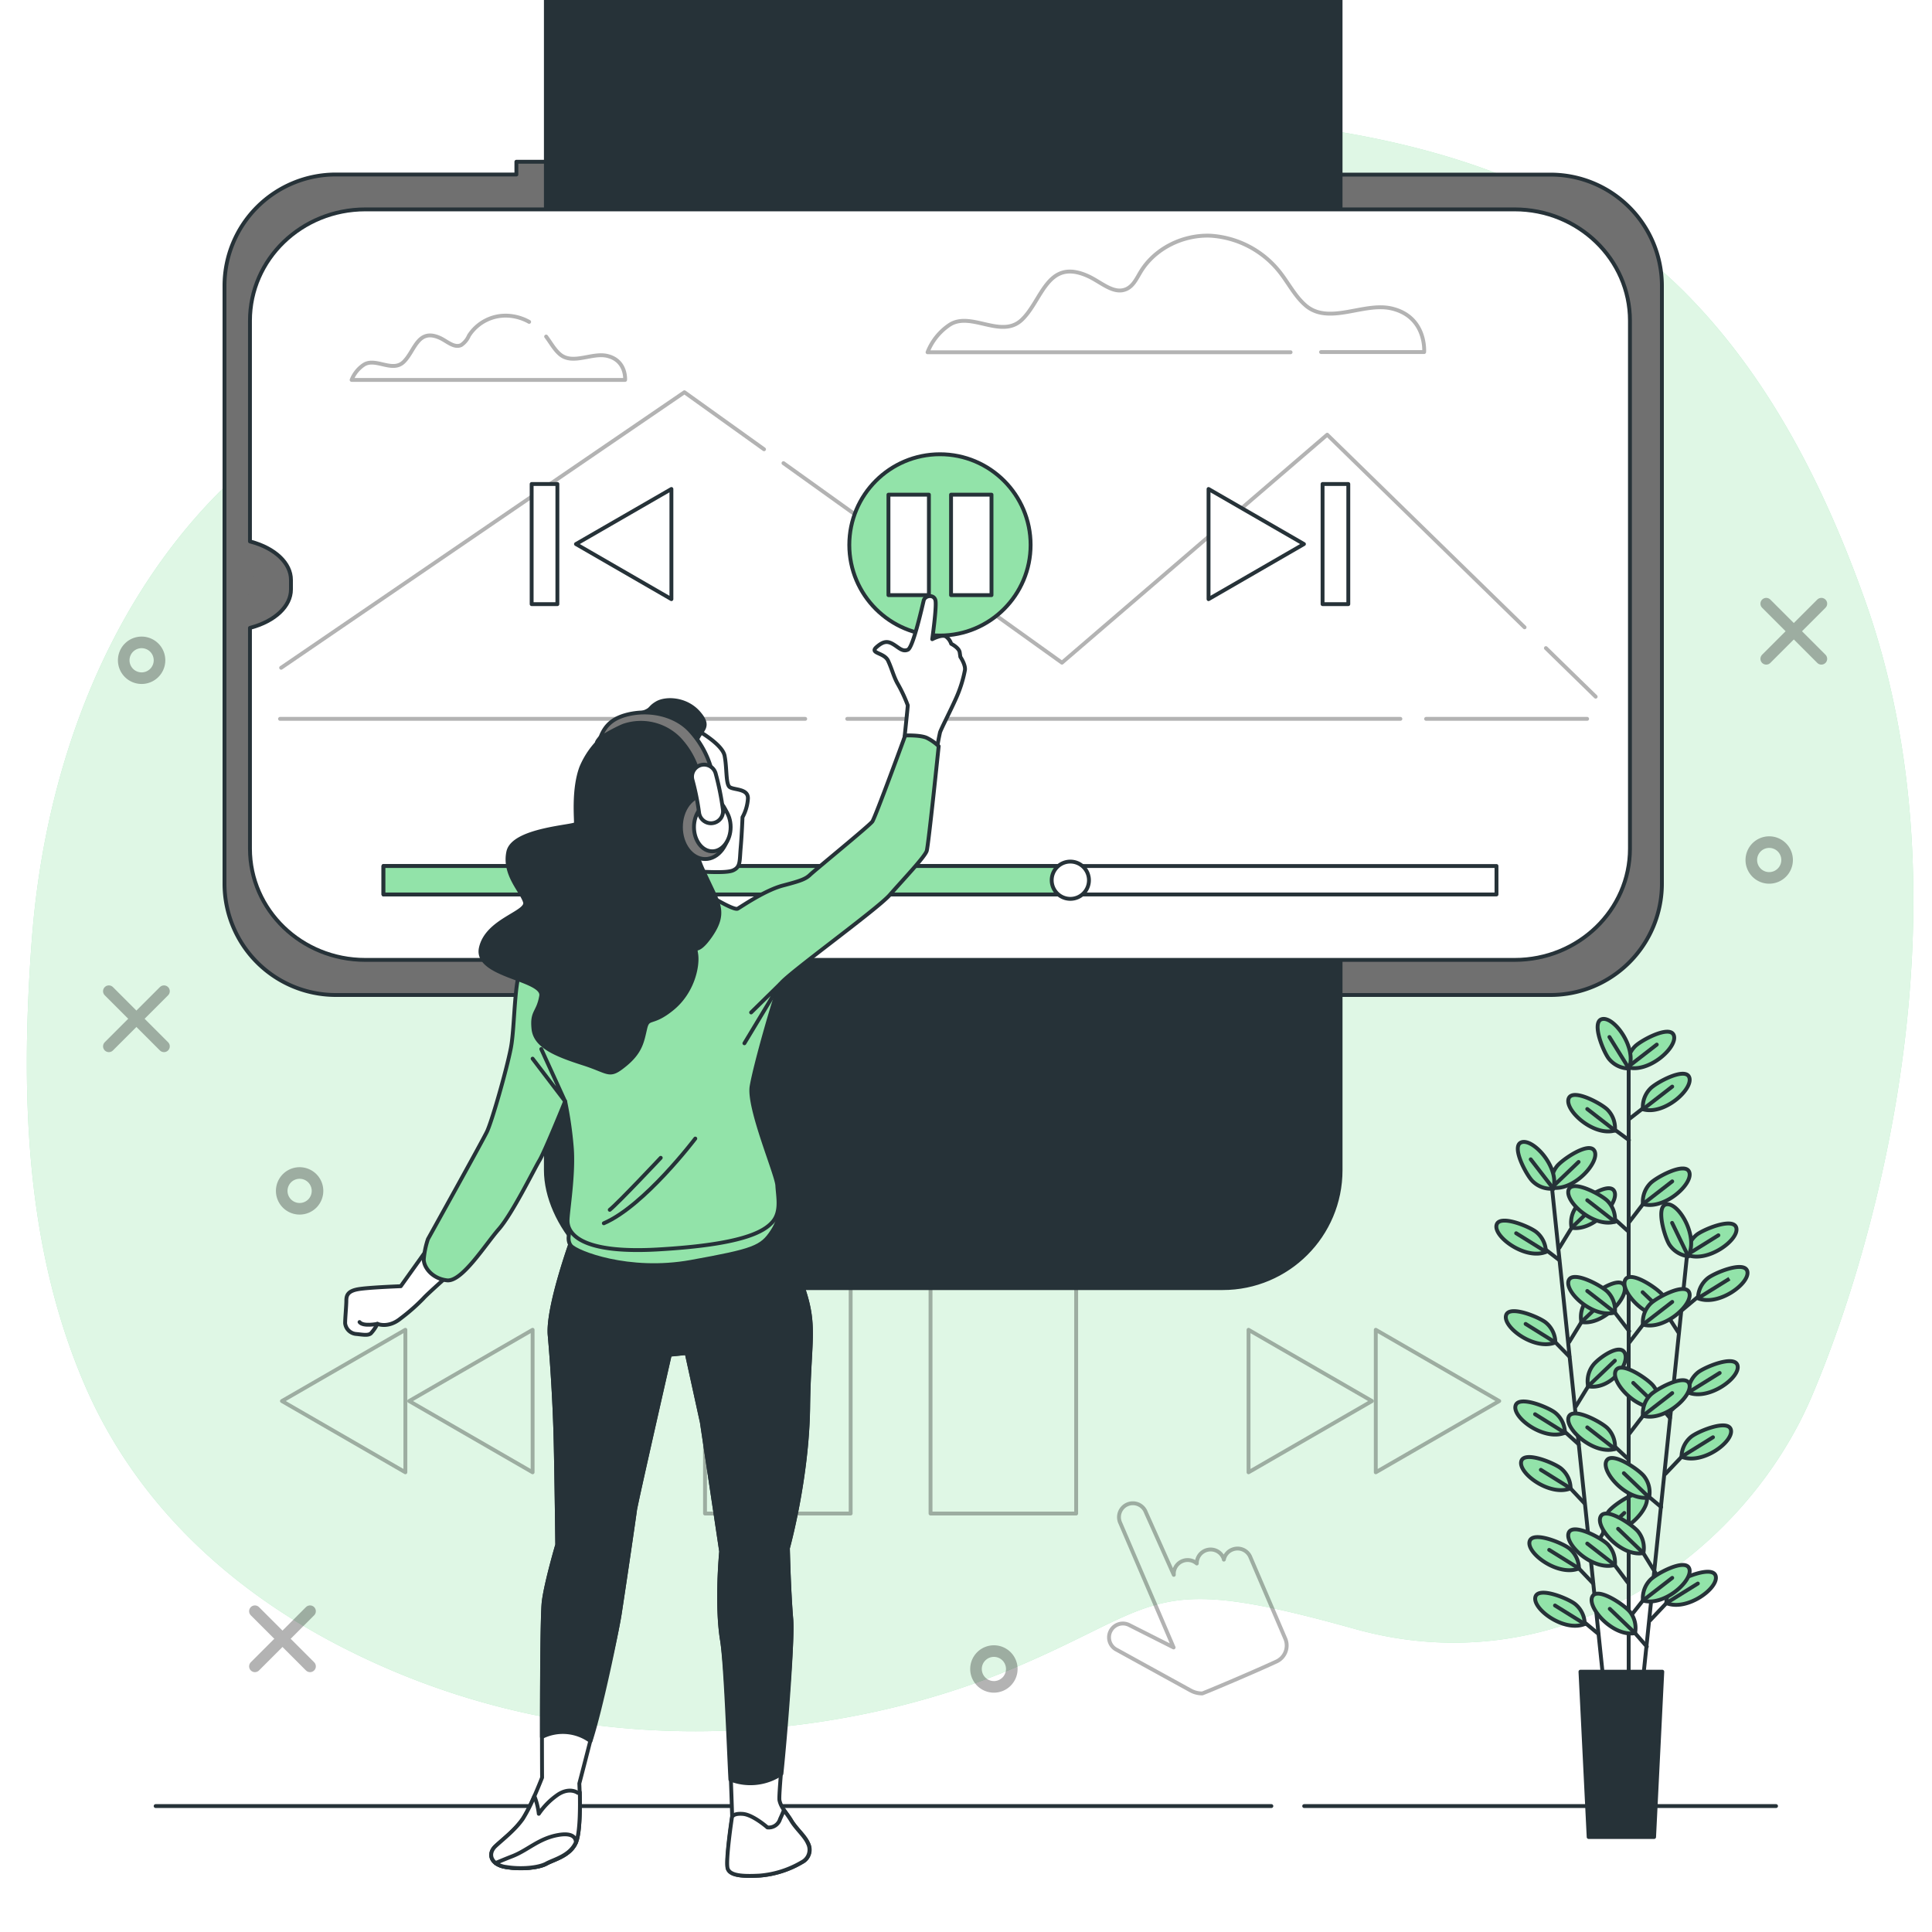 <svg class="animated" id="freepik_stories-press-pause" xmlns="http://www.w3.org/2000/svg" viewBox="0 0 500 500" version="1.1" xmlns:xlink="http://www.w3.org/1999/xlink" xmlns:svgjs="http://svgjs.com/svgjs"><style>svg#freepik_stories-press-pause:not(.animated) .animable {opacity: 0;}svg#freepik_stories-press-pause.animated #freepik--background-simple--inject-15 {animation: 1s 1 forwards cubic-bezier(.36,-0.01,.5,1.38) slideUp,3s Infinite  linear floating;animation-delay: 0s,1s;}svg#freepik_stories-press-pause.animated #freepik--Floor--inject-15 {animation: 1s 1 forwards cubic-bezier(.36,-0.01,.5,1.38) slideDown;animation-delay: 0s;}svg#freepik_stories-press-pause.animated #freepik--Graphics--inject-15 {animation: 1s 1 forwards cubic-bezier(.36,-0.01,.5,1.38) zoomIn;animation-delay: 0s;}svg#freepik_stories-press-pause.animated #freepik--Icons--inject-15 {animation: 1s 1 forwards cubic-bezier(.36,-0.01,.5,1.38) slideLeft;animation-delay: 0s;}svg#freepik_stories-press-pause.animated #freepik--Device--inject-15 {animation: 1.1s 1 forwards cubic-bezier(.36,-0.01,.5,1.38) lightSpeedRight,1.5s Infinite  linear floating;animation-delay: 0s,1.1s;}svg#freepik_stories-press-pause.animated #freepik--Button--inject-15 {animation: 1s 1 forwards cubic-bezier(.36,-0.01,.5,1.38) slideLeft,3s Infinite  linear spin;animation-delay: 0s,1s;}svg#freepik_stories-press-pause.animated #freepik--Character--inject-15 {animation: 1s 1 forwards cubic-bezier(.36,-0.01,.5,1.38) lightSpeedRight,3s Infinite  linear floating;animation-delay: 0s,1s;}svg#freepik_stories-press-pause.animated #freepik--Plant--inject-15 {animation: 1s 1 forwards cubic-bezier(.36,-0.01,.5,1.38) zoomIn,3s Infinite  linear floating;animation-delay: 0s,1s;}            @keyframes slideUp {                0% {                    opacity: 0;                    transform: translateY(30px);                }                100% {                    opacity: 1;                    transform: inherit;                }            }                    @keyframes floating {                0% {                    opacity: 1;                    transform: translateY(0px);                }                50% {                    transform: translateY(-10px);                }                100% {                    opacity: 1;                    transform: translateY(0px);                }            }                    @keyframes slideDown {                0% {                    opacity: 0;                    transform: translateY(-30px);                }                100% {                    opacity: 1;                    transform: translateY(0);                }            }                    @keyframes zoomIn {                0% {                    opacity: 0;                    transform: scale(0.5);                }                100% {                    opacity: 1;                    transform: scale(1);                }            }                    @keyframes slideLeft {                0% {                    opacity: 0;                    transform: translateX(-30px);                }                100% {                    opacity: 1;                    transform: translateX(0);                }            }                    @keyframes lightSpeedRight {              from {                transform: translate3d(50%, 0, 0) skewX(-20deg);                opacity: 0;              }              60% {                transform: skewX(10deg);                opacity: 1;              }              80% {                transform: skewX(-2deg);              }              to {                opacity: 1;                transform: translate3d(0, 0, 0);              }            }                 @keyframes spin {             from {                 transform: rotate(0);               }               to {                 transform: rotate(360deg);               }         }     </style><g id="freepik--background-simple--inject-15" class="animable" style="transform-origin: 251.064px 238.997px;"><path d="M426.59,67.12C404.33,49,376.92,39.41,348.45,34.43c-22.47-3.94-45.39-5-68.16-4.27C176.54,33.62,144.83,85.5,119.47,91.84,49.53,109.33,13.87,174.12,8.36,241.61c-.15,1.82-.29,3.64-.41,5.46C5.44,284.74,6.79,323.43,22,358.59c12.94,29.87,36.57,52.08,65.17,67,66.29,34.59,134.88,23.06,174.66,6.34s35.16-25.36,88.77-10.37S451.49,402,468.78,361.61,510.3,233,482.62,155.25C472.56,127,458.6,98.89,437.34,77A124,124,0,0,0,426.59,67.12Z" style="fill: rgb(146, 227, 169); transform-origin: 251.064px 238.997px;" id="elzhy3jve3j2" class="animable"></path><g id="elffnxc2nuk9e"><path d="M426.59,67.12C404.33,49,376.92,39.41,348.45,34.43c-22.47-3.94-45.39-5-68.16-4.27C176.54,33.62,144.83,85.5,119.47,91.84,49.53,109.33,13.87,174.12,8.36,241.61c-.15,1.82-.29,3.64-.41,5.46C5.44,284.74,6.79,323.43,22,358.59c12.94,29.87,36.57,52.08,65.17,67,66.29,34.59,134.88,23.06,174.66,6.34s35.16-25.36,88.77-10.37S451.49,402,468.78,361.61,510.3,233,482.62,155.25C472.56,127,458.6,98.89,437.34,77A124,124,0,0,0,426.59,67.12Z" style="fill: rgb(255, 255, 255); opacity: 0.7; transform-origin: 251.064px 238.997px;" class="animable"></path></g></g><g id="freepik--Floor--inject-15" class="animable" style="transform-origin: 249.96px 467.41px;"><line x1="337.52" y1="467.41" x2="459.64" y2="467.41" style="fill: none; stroke: rgb(38, 50, 56); stroke-linecap: round; stroke-linejoin: round; transform-origin: 398.58px 467.41px;" id="elz3lu4ptfjf" class="animable"></line><line x1="40.28" y1="467.41" x2="329.03" y2="467.41" style="fill: none; stroke: rgb(38, 50, 56); stroke-linecap: round; stroke-linejoin: round; transform-origin: 184.655px 467.41px;" id="elc9enrq44ybw" class="animable"></line></g><g id="freepik--Graphics--inject-15" class="animable" style="transform-origin: 249.77px 296.395px;"><g id="els2gv41xz6zh"><g style="opacity: 0.3; transform-origin: 464.235px 163.365px;" class="animable"><line x1="457.1" y1="156.23" x2="471.37" y2="170.5" style="fill: none; stroke: rgb(0, 0, 0); stroke-linecap: round; stroke-linejoin: round; stroke-width: 3px; transform-origin: 464.235px 163.365px;" id="el60b8j9bgh39" class="animable"></line><line x1="471.37" y1="156.23" x2="457.1" y2="170.5" style="fill: none; stroke: rgb(0, 0, 0); stroke-linecap: round; stroke-linejoin: round; stroke-width: 3px; transform-origin: 464.235px 163.365px;" id="elogry3twqwt" class="animable"></line></g></g><g id="elmwd07z9tifd"><g style="opacity: 0.3; transform-origin: 73.105px 424.115px;" class="animable"><line x1="65.97" y1="416.98" x2="80.24" y2="431.25" style="fill: none; stroke: rgb(0, 0, 0); stroke-linecap: round; stroke-linejoin: round; stroke-width: 3px; transform-origin: 73.105px 424.115px;" id="ele0fgf8urz4d" class="animable"></line><line x1="80.24" y1="416.98" x2="65.97" y2="431.25" style="fill: none; stroke: rgb(0, 0, 0); stroke-linecap: round; stroke-linejoin: round; stroke-width: 3px; transform-origin: 73.105px 424.115px;" id="elyyfsxvu9drg" class="animable"></line></g></g><g id="elvi4vakytcwl"><g style="opacity: 0.3; transform-origin: 35.305px 263.655px;" class="animable"><line x1="28.17" y1="256.52" x2="42.44" y2="270.79" style="fill: none; stroke: rgb(0, 0, 0); stroke-linecap: round; stroke-linejoin: round; stroke-width: 3px; transform-origin: 35.305px 263.655px;" id="el934xgcjgrl" class="animable"></line><line x1="42.44" y1="256.52" x2="28.17" y2="270.79" style="fill: none; stroke: rgb(0, 0, 0); stroke-linecap: round; stroke-linejoin: round; stroke-width: 3px; transform-origin: 35.305px 263.655px;" id="el6zdnrfhiiby" class="animable"></line></g></g><g id="eloq6xsl8x40e"><g style="opacity: 0.3; transform-origin: 305.315px 283.715px;" class="animable"><line x1="298.18" y1="276.58" x2="312.45" y2="290.85" style="fill: none; stroke: rgb(0, 0, 0); stroke-linecap: round; stroke-linejoin: round; stroke-width: 3px; transform-origin: 305.315px 283.715px;" id="els0yfafgds9k" class="animable"></line><line x1="312.45" y1="276.58" x2="298.18" y2="290.85" style="fill: none; stroke: rgb(0, 0, 0); stroke-linecap: round; stroke-linejoin: round; stroke-width: 3px; transform-origin: 305.315px 283.715px;" id="elnsxkyd20qv" class="animable"></line></g></g><g id="elu9bb8546wja"><path d="M462.5,222.57a4.63,4.63,0,1,0-4.63,4.63A4.64,4.64,0,0,0,462.5,222.57Z" style="fill: none; stroke: rgb(0, 0, 0); stroke-linecap: round; stroke-linejoin: round; stroke-width: 3px; opacity: 0.3; transform-origin: 457.87px 222.57px;" class="animable"></path></g><g id="el1fhrrdo4sge"><path d="M82.17,308.2a4.63,4.63,0,1,0-4.63,4.63A4.62,4.62,0,0,0,82.17,308.2Z" style="fill: none; stroke: rgb(0, 0, 0); stroke-linecap: round; stroke-linejoin: round; stroke-width: 3px; opacity: 0.3; transform-origin: 77.54px 308.2px;" class="animable"></path></g><g id="eltex1uys16j"><path d="M261.85,431.93a4.63,4.63,0,1,0-4.63,4.63A4.63,4.63,0,0,0,261.85,431.93Z" style="fill: none; stroke: rgb(0, 0, 0); stroke-linecap: round; stroke-linejoin: round; stroke-width: 3px; opacity: 0.3; transform-origin: 257.22px 431.93px;" class="animable"></path></g><g id="elo4eqgsjhkyf"><path d="M41.28,170.89a4.63,4.63,0,1,0-4.63,4.62A4.63,4.63,0,0,0,41.28,170.89Z" style="fill: none; stroke: rgb(0, 0, 0); stroke-linecap: round; stroke-linejoin: round; stroke-width: 3px; opacity: 0.3; transform-origin: 36.65px 170.88px;" class="animable"></path></g></g><g id="freepik--Icons--inject-15" class="animable" style="transform-origin: 230.485px 368.175px;"><g id="elm9hv5cpxikk"><g style="opacity: 0.3; transform-origin: 230.485px 344.895px;" class="animable"><rect x="182.46" y="298.09" width="37.69" height="93.61" style="fill: none; stroke: rgb(0, 0, 0); stroke-linecap: round; stroke-linejoin: round; transform-origin: 201.305px 344.895px;" id="elwkovbimsbrt" class="animable"></rect><rect x="240.82" y="298.09" width="37.69" height="93.61" style="fill: none; stroke: rgb(0, 0, 0); stroke-linecap: round; stroke-linejoin: round; transform-origin: 259.665px 344.895px;" id="eluezhaq107fq" class="animable"></rect></g></g><g id="ela1sschrglam"><g style="opacity: 0.3; transform-origin: 105.405px 362.59px;" class="animable"><polygon points="72.97 362.59 104.91 344.15 104.91 381.03 72.97 362.59" style="fill: none; stroke: rgb(0, 0, 0); stroke-linecap: round; stroke-linejoin: round; transform-origin: 88.94px 362.59px;" id="el0k5dkpovd7d" class="animable"></polygon><polygon points="105.9 362.59 137.84 344.15 137.84 381.03 105.9 362.59" style="fill: none; stroke: rgb(0, 0, 0); stroke-linecap: round; stroke-linejoin: round; transform-origin: 121.87px 362.59px;" id="elnxjrxr2ui5e" class="animable"></polygon></g></g><g id="el9tdyca50pug"><g style="opacity: 0.3; transform-origin: 355.56px 362.59px;" class="animable"><polygon points="388 362.59 356.05 344.15 356.05 381.03 388 362.59" style="fill: none; stroke: rgb(0, 0, 0); stroke-linecap: round; stroke-linejoin: round; transform-origin: 372.025px 362.59px;" id="elcnscdnp8w2o" class="animable"></polygon><polygon points="355.06 362.59 323.12 344.15 323.12 381.03 355.06 362.59" style="fill: none; stroke: rgb(0, 0, 0); stroke-linecap: round; stroke-linejoin: round; transform-origin: 339.09px 362.59px;" id="elm7hsy1he21" class="animable"></polygon></g></g><g id="el3qcukdy2sgh"><path d="M330.34,430a4.55,4.55,0,0,0,2.28-5.94l-9-21A3.58,3.58,0,0,0,319,401a3.55,3.55,0,0,0-2.27,2.63l0-.1a3.58,3.58,0,0,0-7,1.1,3.59,3.59,0,0,0-5.95,2.94l-7.23-16.18a3.59,3.59,0,1,0-6.64,2.72l13.82,32.25-11.43-5.77a3.59,3.59,0,1,0-3.23,6.41l19.06,10.49a6.22,6.22,0,0,0,3,.77C311.46,438.22,324.11,432.89,330.34,430Z" style="fill: none; stroke: rgb(0, 0, 0); stroke-linecap: round; stroke-linejoin: round; opacity: 0.3; transform-origin: 310.005px 413.651px;" class="animable"></path></g></g><g id="freepik--Device--inject-15" class="animable" style="transform-origin: 244.1px 149.68px;"><path d="M170.14,41.86h-36.5v3.3H86.91A28.81,28.81,0,0,0,58.1,74V228.69A28.81,28.81,0,0,0,86.91,257.5H401.3a28.81,28.81,0,0,0,28.8-28.81V74a28.81,28.81,0,0,0-28.8-28.81h-200v-3.3H179.68v3.3h-9.54Z" style="fill: rgb(112, 112, 112); stroke: rgb(38, 50, 56); stroke-linejoin: round; transform-origin: 244.1px 149.68px;" id="el39ugkktmedg" class="animable"></path><g id="elolplsoojp4c"><rect x="141.27" y="-30.7" width="205.67" height="364.06" rx="30.52" style="fill: rgb(38, 50, 56); stroke: rgb(38, 50, 56); stroke-linejoin: round; transform-origin: 244.105px 151.33px; transform: rotate(-90deg);" class="animable"></rect></g><path d="M64.69,83v57.12l.21.06c6.3,1.69,10.4,5.58,10.4,9.89v2.48c0,4.31-4.1,8.2-10.4,9.89l-.21.06v57.12c0,15.91,13.35,28.8,29.83,28.8H392c16.48,0,29.83-12.89,29.83-28.8V83c0-15.91-13.35-28.81-29.83-28.81H94.52C78,54.21,64.69,67.11,64.69,83Z" style="fill: rgb(255, 255, 255); stroke: rgb(38, 50, 56); stroke-linecap: round; stroke-linejoin: round; transform-origin: 243.26px 151.305px;" id="el0cpgpybw0qtr" class="animable"></path><g id="elvwknkb9d3tm"><line x1="369.07" y1="186.04" x2="410.75" y2="186.04" style="fill: none; stroke: rgb(0, 0, 0); stroke-linecap: round; stroke-linejoin: round; opacity: 0.3; transform-origin: 389.91px 186.04px;" class="animable"></line></g><g id="elm4ji84fq2ni"><line x1="219.26" y1="186.04" x2="362.42" y2="186.04" style="fill: none; stroke: rgb(0, 0, 0); stroke-linecap: round; stroke-linejoin: round; opacity: 0.3; transform-origin: 290.84px 186.04px;" class="animable"></line></g><g id="el4xlzovtxnzf"><line x1="72.47" y1="186.04" x2="208.39" y2="186.04" style="fill: none; stroke: rgb(0, 0, 0); stroke-linecap: round; stroke-linejoin: round; opacity: 0.3; transform-origin: 140.43px 186.04px;" class="animable"></line></g><g id="elrnnmob4eu8"><g style="opacity: 0.3; transform-origin: 242.86px 120.642px;" class="animable"><line x1="400.08" y1="167.73" x2="412.96" y2="180.3" style="fill: none; stroke: rgb(0, 0, 0); stroke-linecap: round; stroke-linejoin: round; transform-origin: 406.52px 174.015px;" id="el9qrvnwv0lf" class="animable"></line><polyline points="202.76 119.86 274.83 171.5 343.48 112.5 394.56 162.35" style="fill: none; stroke: rgb(0, 0, 0); stroke-linecap: round; stroke-linejoin: round; transform-origin: 298.66px 142px;" id="el74pbyym1nu3" class="animable"></polyline><polyline points="72.76 172.82 177.13 101.51 197.73 116.27" style="fill: none; stroke: rgb(0, 0, 0); stroke-linecap: round; stroke-linejoin: round; transform-origin: 135.245px 137.165px;" id="elohetydx3yk" class="animable"></polyline><path d="M341.89,91.11h26.68s.71-9.17-8.47-11.29c-7.16-1.65-16.05,4.29-22.07-.66l-.15-.13c-2.65-2.29-4.28-5.5-6.41-8.28A24.79,24.79,0,0,0,313.26,61c-7.11-.28-14.39,3.27-18.07,9.36-1,1.66-1.87,3.6-3.62,4.42-3.31,1.56-6.64-1.82-10-3.33-10.6-4.8-11.81,6.33-17.16,11.34s-13.2-2.36-18.71,1.31a15.2,15.2,0,0,0-5.65,7.06H334" style="fill: none; stroke: rgb(0, 0, 0); stroke-linecap: round; stroke-linejoin: round; transform-origin: 304.316px 76.072px;" id="elqgpk88jxnpq" class="animable"></path><path d="M136.94,83.3a12.65,12.65,0,0,0-5.58-1.6,11.27,11.27,0,0,0-10,5.16,5.6,5.6,0,0,1-2,2.44c-1.83.85-3.66-1-5.49-1.84-5.84-2.65-6.51,3.49-9.46,6.25s-7.27-1.3-10.3.72A8.39,8.39,0,0,0,91,98.32h70.78s.39-5.06-4.66-6.22c-3.95-.91-8.85,2.36-12.16-.37a.27.27,0,0,1-.08-.07c-1.46-1.26-2.36-3-3.54-4.56" style="fill: none; stroke: rgb(0, 0, 0); stroke-linecap: round; stroke-linejoin: round; transform-origin: 126.393px 90.004px;" id="ely44eygp33z" class="animable"></path></g></g><rect x="99.24" y="224.12" width="288.05" height="7.36" style="fill: rgb(255, 255, 255); stroke: rgb(38, 50, 56); stroke-linecap: round; stroke-linejoin: round; transform-origin: 243.265px 227.8px;" id="elh6mi3pe4ku4" class="animable"></rect><rect x="99.24" y="224.12" width="175.36" height="7.36" style="fill: rgb(146, 227, 169); stroke: rgb(38, 50, 56); stroke-linecap: round; stroke-linejoin: round; transform-origin: 186.92px 227.8px;" id="el2ulwpi4cysz" class="animable"></rect><path d="M281.82,227.8a4.82,4.82,0,1,0-4.81,4.82A4.81,4.81,0,0,0,281.82,227.8Z" style="fill: rgb(255, 255, 255); stroke: rgb(38, 50, 56); stroke-linecap: round; stroke-linejoin: round; transform-origin: 277px 227.8px;" id="elljjv8m8q6z" class="animable"></path><circle cx="66.07" cy="151.92" r="2.7" style="fill: rgb(112, 112, 112); transform-origin: 66.07px 151.92px;" id="el7t8ug8ecamq" class="animable"></circle><polygon points="337.46 140.8 312.77 126.55 312.77 155.06 337.46 140.8" style="fill: rgb(255, 255, 255); stroke: rgb(38, 50, 56); stroke-linecap: round; stroke-linejoin: round; transform-origin: 325.115px 140.805px;" id="el2tnljdzjkte" class="animable"></polygon><rect x="342.28" y="125.26" width="6.66" height="31.09" style="fill: rgb(255, 255, 255); stroke: rgb(38, 50, 56); stroke-linecap: round; stroke-linejoin: round; transform-origin: 345.61px 140.805px;" id="el1q02o0xwxu5" class="animable"></rect><polygon points="149.06 140.8 173.76 126.55 173.76 155.06 149.06 140.8" style="fill: rgb(255, 255, 255); stroke: rgb(38, 50, 56); stroke-linecap: round; stroke-linejoin: round; transform-origin: 161.41px 140.805px;" id="elje99kr72wqh" class="animable"></polygon><g id="elyx2tel0gsxk"><rect x="137.59" y="125.26" width="6.66" height="31.09" style="fill: rgb(255, 255, 255); stroke: rgb(38, 50, 56); stroke-linecap: round; stroke-linejoin: round; transform-origin: 140.92px 140.805px; transform: rotate(180deg);" class="animable"></rect></g></g><g id="freepik--Button--inject-15" class="animable" style="transform-origin: 243.26px 141.02px;"><circle cx="243.26" cy="141.02" r="23.46" style="fill: rgb(146, 227, 169); stroke: rgb(38, 50, 56); stroke-linecap: round; stroke-linejoin: round; transform-origin: 243.26px 141.02px;" id="elbfn54vygrhg" class="animable"></circle><rect x="229.93" y="128.02" width="10.47" height="26" style="fill: rgb(255, 255, 255); stroke: rgb(38, 50, 56); stroke-linecap: round; stroke-linejoin: round; transform-origin: 235.165px 141.02px;" id="elu4ytts292gq" class="animable"></rect><rect x="246.13" y="128.02" width="10.47" height="26" style="fill: rgb(255, 255, 255); stroke: rgb(38, 50, 56); stroke-linecap: round; stroke-linejoin: round; transform-origin: 251.365px 141.02px;" id="el34ysu8u6d7g" class="animable"></rect></g><g id="freepik--Character--inject-15" class="animable" style="transform-origin: 169.532px 319.878px;"><path d="M180.09,188.76s6.81,3.71,7.43,6.8.3,7.12,1.23,8.05,5.11.31,4.8,3.25a11.64,11.64,0,0,1-1.39,4.64s-.16,4.33-.47,7.88,0,5-2,5.88-9.13.16-10.21.31-3.09-4.95-4.48-15.93S177,187.68,180.09,188.76Z" style="fill: rgb(255, 255, 255); stroke: rgb(38, 50, 56); stroke-linecap: round; stroke-linejoin: round; transform-origin: 184.123px 207.196px;" id="elq57xaxa10bc" class="animable"></path><path d="M109.91,324.2l-6.19,8.67s-8.35.31-11,.77-3.09,1.55-3.09,2.94-.31,4.48-.31,5.88a3.14,3.14,0,0,0,2.94,2.78c1.54.15,2.94.46,3.71-.15a10.06,10.06,0,0,0,1.7-2.48s2.79,1.24,6-1.39A49.42,49.42,0,0,0,109.6,336c.93-1.08,7.74-7.12,7.74-7.12Z" style="fill: rgb(255, 255, 255); stroke: rgb(38, 50, 56); stroke-linecap: round; stroke-linejoin: round; transform-origin: 103.33px 334.827px;" id="elhxn8vgnt34w" class="animable"></path><path d="M97.69,342.61s-3.71.77-4.64-.46" style="fill: none; stroke: rgb(38, 50, 56); stroke-linecap: round; stroke-linejoin: round; transform-origin: 95.37px 342.499px;" id="elgqqxrcf0nr6" class="animable"></path><path d="M148.38,319.79s-6.78,18.36-6.12,25.79,1.31,17.93,1.53,27.11.43,27.1.43,27.1-2.84,9.62-3.49,14.65-.44,45.6-.44,45.6-3.06,7.87-5,10.71-4.81,5-7,7-1.32,4.81,2.62,5.46,8.52.22,10.49-.87,6.12-2,7.65-5.47.88-15.3.88-15.3,9-34.24,10.49-44.07,3.71-24.92,3.93-26.67,9-40.22,9-40.22l4.37-.44,3.93,17.93,5,33.44s-1.31,13.55.22,22.95,2.62,45.82,2.62,45.82-1.75,11.59-1.09,13.34,3.71,2,8.3,1.75a25.48,25.48,0,0,0,10.93-3.5,3.58,3.58,0,0,0,1.53-4.81c-.87-2-3.06-3.72-4.37-5.9s-2.62-3.28-3.06-5.25,3.72-39,3.06-46.91-.87-18.36-.87-18.36,5-17.93,5.24-36.51,2.41-21.2-2.18-33.22-7.22-16.4-7.22-16.4l-50.27,1.31Z" style="fill: rgb(255, 255, 255); stroke: rgb(38, 50, 56); stroke-linecap: round; stroke-linejoin: round; transform-origin: 168.498px 400.011px;" id="elfngahue2yd" class="animable"></path><path d="M204.77,419c-.65-7.87-.87-18.36-.87-18.36s5-17.93,5.24-36.51,2.41-21.2-2.18-33.22-7.22-16.4-7.22-16.4l-50.27,1.31-1.09,3.94s-6.78,18.36-6.12,25.79,1.31,17.93,1.53,27.11.43,27.1.43,27.1-2.84,9.62-3.49,14.65c-.41,3.12-.48,25.39-.48,35.11a12.07,12.07,0,0,1,12.57,1.07c2.64-8.05,6.73-27.64,7.58-33.12,1.53-9.84,3.71-24.92,3.93-26.67s9-40.22,9-40.22l4.37-.44,3.93,17.93,5,33.44s-1.31,13.55.22,22.95c.94,5.76,1.71,27.21,2.17,36.08a14.37,14.37,0,0,0,13.21-1.49C203.23,449.7,205.24,424.68,204.77,419Z" style="fill: rgb(38, 50, 56); stroke: rgb(38, 50, 56); stroke-linecap: round; stroke-linejoin: round; transform-origin: 175.056px 388.008px;" id="elm9281fkoav" class="animable"></path><path d="M204.77,471.19c-.66-1.11-1.33-1.94-1.88-2.75-.24.58-.55,1.34-1,2.31a3.06,3.06,0,0,1-3.28,2.19s-3.71-3.28-6.34-3.5-2.84.87-2.84.87-1.75,11.59-1.09,13.34,3.71,2,8.3,1.75a25.48,25.48,0,0,0,10.93-3.5,3.58,3.58,0,0,0,1.53-4.81C208.27,475.12,206.08,473.37,204.77,471.19Z" style="fill: rgb(255, 255, 255); stroke: rgb(38, 50, 56); stroke-linecap: round; stroke-linejoin: round; transform-origin: 198.843px 476.961px;" id="elur9ijxupg5" class="animable"></path><path d="M144.44,464.41a19,19,0,0,0-5,5,17.73,17.73,0,0,0-1.14-4.57,40.53,40.53,0,0,1-3,5.88c-2,2.84-4.81,5-7,7s-1.32,4.81,2.62,5.46,8.52.22,10.49-.87,6.12-2,7.65-5.47c1.11-2.53,1.07-9.43,1-13l-.53.15S147.5,462.44,144.44,464.41Z" style="fill: rgb(255, 255, 255); stroke: rgb(38, 50, 56); stroke-linecap: round; stroke-linejoin: round; transform-origin: 138.607px 473.448px;" id="elbqe8n9kgu7n" class="animable"></path><path d="M144.44,474.9c-5,.88-7.87,3.94-11.8,5.47-1.72.67-3.24,1.3-4.39,1.79a5.86,5.86,0,0,0,2.64,1c3.93.66,8.52.22,10.49-.87s6.12-2,7.65-5.47C149,476.87,149.47,474,144.44,474.9Z" style="fill: rgb(255, 255, 255); stroke: rgb(38, 50, 56); stroke-linecap: round; stroke-linejoin: round; transform-origin: 138.64px 479.098px;" id="elmmrh70egmj" class="animable"></path><path d="M147.76,317.76s-1.39,2.94,0,4.64,14.85,7.11,31.09,4.17,18.25-3.71,21-7.89,1.55-6.8.77-8.81,8.82,6.19-17.94,8.35S149,314.51,149,314.51Z" style="fill: rgb(146, 227, 169); stroke: rgb(38, 50, 56); stroke-linecap: round; stroke-linejoin: round; transform-origin: 174.409px 318.492px;" id="elgif3duxdt1l" class="animable"></path><path d="M233.75,194.07s1.18-11,1.18-11.53a37.38,37.38,0,0,0-2.71-5.76c-1-1.87-1.36-3.56-2.37-5.76s-4.92-1.87-3-3.56,3-1.53,4.4-.68,2.38,2,3.73,1.35,3.73-11.35,4.07-12.71,2.71-1.69,3.05,0-.84,10-.84,10,2.54-1.35,3.56-.68a3.73,3.73,0,0,1,1.35,1.87s2,1,2.2,2.2l.17,1.19s1.36,2,1.19,3.39a32.26,32.26,0,0,1-2.37,7.46c-1.36,3.05-3.56,7.29-4.07,8.64a62.7,62.7,0,0,0-1.19,7.29Z" style="fill: rgb(255, 255, 255); stroke: rgb(38, 50, 56); stroke-linecap: round; stroke-linejoin: round; transform-origin: 238.036px 175.526px;" id="eldhg13i5zkrv" class="animable"></path><path d="M181.79,230.68s8.05,5.1,9.13,4.48,7.11-4.79,11.75-6,5.88-1.7,7-2.79,15.32-12.68,16.09-13.76,8.51-22.27,8.51-22.27,3.86-.16,5.57.61a12.24,12.24,0,0,1,3.09,2.17s-2.63,25.52-3.09,27.07-6.35,7.73-9.59,11.44-27.23,21-28.31,23.05-6.5,20.88-7.42,26.45,6.49,22.74,6.65,25.68,1.08,6.8-1.24,9.43-8,5.88-29.7,7.12-23.35-5.11-23.35-7.43,1.7-12.22,1.08-19.18a99,99,0,0,0-1.7-11.75s-5.26,13-6.65,15.31-7,13.76-10.52,17.79-9.55,13.71-13.42,13.25-6-3.4-6-5.41a21.94,21.94,0,0,1,1.08-5.26s14-25.17,15.27-27.8,5.11-16.08,6.19-21.65.77-17.94,2.94-21.35,19.8-10.82,24.28-13.61S175.14,229.75,181.79,230.68Z" style="fill: rgb(146, 227, 169); stroke: rgb(38, 50, 56); stroke-linecap: round; stroke-linejoin: round; transform-origin: 176.3px 260.846px;" id="ely3io9nxadp9" class="animable"></path><polyline points="140.08 271.49 146.22 284.97 137.84 273.98" style="fill: none; stroke: rgb(38, 50, 56); stroke-linecap: round; stroke-linejoin: round; transform-origin: 142.03px 278.23px;" id="elldftk22fs4h" class="animable"></polyline><polyline points="194.39 262.02 201.9 254.65 192.65 270" style="fill: none; stroke: rgb(38, 50, 56); stroke-linecap: round; stroke-linejoin: round; transform-origin: 197.275px 262.325px;" id="eluifdcli511" class="animable"></polyline><path d="M179.94,294.66s-13.2,17.44-23.67,21.92" style="fill: none; stroke: rgb(38, 50, 56); stroke-linecap: round; stroke-linejoin: round; transform-origin: 168.105px 305.62px;" id="el5m7cndwxiji" class="animable"></path><path d="M171,299.64s-11,11.71-13.2,13.46" style="fill: none; stroke: rgb(38, 50, 56); stroke-linecap: round; stroke-linejoin: round; transform-origin: 164.4px 306.37px;" id="eli0c871qgjak" class="animable"></path><path d="M158,189.22a21.72,21.72,0,0,0-7.58,9.44c-2.16,5.88-1.23,13.76-1.39,14.54s-16.24,1.39-17.48,7.27,3.56,10.21,4.33,13-9.9,4.64-11.44,11.91,16.39,7.89,15.62,12.37-2.47,3.87-2,8.51,6.19,6.81,13,9,6.5,3.71,10.67.31,4.49-6.19,5.26-9.43,1.7-.78,7-5.11,6.65-11,6.19-14.07-.15.77,3.71-4.8,2.17-8.2-.31-13.46-3.55-7.27-3.24-10.82,4.64-15.16,2.47-19.49-3.56-4-2.47-6.81,3.71-3.4.46-7.11-8.51-3.87-10.83-2.48-.93,1.7-4.79,2.79A18.41,18.41,0,0,0,158,189.22Z" style="fill: rgb(38, 50, 56); stroke: rgb(38, 50, 56); stroke-linecap: round; stroke-linejoin: round; transform-origin: 155.258px 229.375px;" id="el74m9tn8aq3h" class="animable"></path><path d="M188.75,214.05c0,4.57-2.8,8.27-6.26,8.27s-6.27-3.7-6.27-8.27,2.81-8.28,6.27-8.28S188.75,209.48,188.75,214.05Z" style="fill: rgb(120, 120, 120); stroke: rgb(38, 50, 56); stroke-linecap: round; stroke-linejoin: round; transform-origin: 182.485px 214.045px;" id="elchajiz0c6b" class="animable"></path><path d="M189.09,214.05c0,3.46-2.13,6.27-4.75,6.27s-4.74-2.81-4.74-6.27,2.12-6.27,4.74-6.27S189.09,210.59,189.09,214.05Z" style="fill: rgb(255, 255, 255); stroke: rgb(38, 50, 56); stroke-linecap: round; stroke-linejoin: round; transform-origin: 184.345px 214.05px;" id="el0zkgh5bv4mj" class="animable"></path><path d="M184.63,201.35a24.3,24.3,0,0,0-6.38-12.61c-3.55-3.56-9.47-5.11-15.07-4-4.3.88-6.44,2.74-7.68,5.83-.18.46-1.19,1.36-1,1.78-.47-1.13,6.21-4.32,6.94-4.56a13.88,13.88,0,0,1,14.32,3.42,21,21,0,0,1,5.38,10.6,1.77,1.77,0,0,0,1.75,1.52h.25A1.78,1.78,0,0,0,184.63,201.35Z" style="fill: rgb(120, 120, 120); stroke: rgb(38, 50, 56); stroke-linecap: round; stroke-linejoin: round; transform-origin: 169.56px 193.858px;" id="eln7jsxyde7h" class="animable"></path><path d="M184,213.06a3.12,3.12,0,0,1-3.08-2.73,65.94,65.94,0,0,0-1.71-8.49,3.11,3.11,0,0,1,6-1.67,71.41,71.41,0,0,1,1.89,9.4,3.1,3.1,0,0,1-2.7,3.46A2.56,2.56,0,0,1,184,213.06Z" style="fill: rgb(255, 255, 255); stroke: rgb(38, 50, 56); stroke-linecap: round; stroke-linejoin: round; transform-origin: 183.11px 205.475px;" id="elzttp1ntfpwc" class="animable"></path></g><g id="freepik--Plant--inject-15" class="animable animator-active" style="transform-origin: 419.752px 369.556px;"><line x1="401.72" y1="308.04" x2="414.92" y2="434.54" style="fill: none; stroke: rgb(38, 50, 56); stroke-linecap: round; stroke-linejoin: round; transform-origin: 408.32px 371.29px;" id="elrmrfsosj7wg" class="animable"></line><line x1="412.32" y1="409.81" x2="406.81" y2="404.01" style="fill: none; stroke: rgb(38, 50, 56); stroke-linecap: round; stroke-linejoin: round; transform-origin: 409.565px 406.91px;" id="el4se6m1skam4" class="animable"></line><path d="M408.63,405.91a6.79,6.79,0,0,0-2.38-5.08c-1.54-1.37-9.62-4.77-10.39-1.93C395,402,403.3,408.08,408.63,405.91Z" style="fill: rgb(146, 227, 169); stroke: rgb(38, 50, 56); stroke-miterlimit: 10; transform-origin: 402.214px 402.084px;" id="el42txmgzdhkj" class="animable"></path><line x1="408.63" y1="405.91" x2="400.93" y2="401.11" style="fill: none; stroke: rgb(38, 50, 56); stroke-linecap: round; stroke-linejoin: round; transform-origin: 404.78px 403.51px;" id="el0mhiik9spr4" class="animable"></line><line x1="413.69" y1="422.87" x2="408.31" y2="418.4" style="fill: none; stroke: rgb(38, 50, 56); stroke-linecap: round; stroke-linejoin: round; transform-origin: 411px 420.635px;" id="elr0xlj83ino9" class="animable"></line><path d="M410.13,420.29a6.77,6.77,0,0,0-2.38-5.07c-1.54-1.38-9.62-4.78-10.39-1.93C396.53,416.39,404.8,422.47,410.13,420.29Z" style="fill: rgb(146, 227, 169); stroke: rgb(38, 50, 56); stroke-miterlimit: 10; transform-origin: 403.716px 416.468px;" id="el0bmcjhdriubm" class="animable"></path><line x1="410.13" y1="420.29" x2="402.43" y2="415.5" style="fill: none; stroke: rgb(38, 50, 56); stroke-linecap: round; stroke-linejoin: round; transform-origin: 406.28px 417.895px;" id="elm4179brust" class="animable"></line><line x1="408.58" y1="373.79" x2="403.15" y2="368.9" style="fill: none; stroke: rgb(38, 50, 56); stroke-linecap: round; stroke-linejoin: round; transform-origin: 405.865px 371.345px;" id="el6lix4x2lggt" class="animable"></line><path d="M405,370.8a6.78,6.78,0,0,0-2.39-5.08c-1.53-1.37-9.62-4.77-10.39-1.92C391.36,366.89,399.64,373,405,370.8Z" style="fill: rgb(146, 227, 169); stroke: rgb(38, 50, 56); stroke-miterlimit: 10; transform-origin: 398.579px 366.981px;" id="elk1cw2ssnj5h" class="animable"></path><line x1="404.97" y1="370.8" x2="397.27" y2="366" style="fill: none; stroke: rgb(38, 50, 56); stroke-linecap: round; stroke-linejoin: round; transform-origin: 401.12px 368.4px;" id="elsg8sg7h5jpg" class="animable"></line><line x1="410.1" y1="389.09" x2="404.65" y2="383.29" style="fill: none; stroke: rgb(38, 50, 56); stroke-linecap: round; stroke-linejoin: round; transform-origin: 407.375px 386.19px;" id="eloyay2gg8tf" class="animable"></line><path d="M406.47,385.19a6.78,6.78,0,0,0-2.39-5.08c-1.53-1.37-9.62-4.77-10.38-1.93C392.86,381.28,401.14,387.36,406.47,385.19Z" style="fill: rgb(146, 227, 169); stroke: rgb(38, 50, 56); stroke-miterlimit: 10; transform-origin: 400.055px 381.364px;" id="eln0t92g76zhe" class="animable"></path><line x1="406.47" y1="385.19" x2="398.77" y2="380.39" style="fill: none; stroke: rgb(38, 50, 56); stroke-linecap: round; stroke-linejoin: round; transform-origin: 402.62px 382.79px;" id="el9wrykrjrj9" class="animable"></line><line x1="406.16" y1="351.09" x2="400.71" y2="345.53" style="fill: none; stroke: rgb(38, 50, 56); stroke-linecap: round; stroke-linejoin: round; transform-origin: 403.435px 348.31px;" id="elmlmmk3ekgwa" class="animable"></line><path d="M402.53,347.43a6.78,6.78,0,0,0-2.39-5.08c-1.53-1.37-9.62-4.77-10.38-1.92C388.92,343.52,397.2,349.6,402.53,347.43Z" style="fill: rgb(146, 227, 169); stroke: rgb(38, 50, 56); stroke-miterlimit: 10; transform-origin: 396.115px 343.606px;" id="ele9620jwfe3" class="animable"></path><line x1="402.53" y1="347.43" x2="394.83" y2="342.63" style="fill: none; stroke: rgb(38, 50, 56); stroke-linecap: round; stroke-linejoin: round; transform-origin: 398.68px 345.03px;" id="elqrutzqt79l" class="animable"></line><line x1="403.53" y1="326.1" x2="398.26" y2="322.06" style="fill: none; stroke: rgb(38, 50, 56); stroke-linecap: round; stroke-linejoin: round; transform-origin: 400.895px 324.08px;" id="ela2tvvqdgr5i" class="animable"></line><path d="M400.08,324a6.76,6.76,0,0,0-2.39-5.07c-1.53-1.37-9.62-4.78-10.38-1.93C386.47,320.05,394.75,326.13,400.08,324Z" style="fill: rgb(146, 227, 169); stroke: rgb(38, 50, 56); stroke-miterlimit: 10; transform-origin: 393.665px 320.17px;" id="elweg2updgf6n" class="animable"></path><line x1="400.08" y1="323.95" x2="392.38" y2="319.16" style="fill: none; stroke: rgb(38, 50, 56); stroke-linecap: round; stroke-linejoin: round; transform-origin: 396.23px 321.555px;" id="ellza5ac9ydsf" class="animable"></line><line x1="411.79" y1="401.82" x2="416.34" y2="394.4" style="fill: none; stroke: rgb(38, 50, 56); stroke-linecap: round; stroke-linejoin: round; transform-origin: 414.065px 398.11px;" id="elrpay4xcwsi" class="animable"></line><path d="M415,396.63a6.79,6.79,0,0,1,1.29-5.46c1.21-1.66,8.42-6.66,9.76-4C427.46,390,420.62,397.66,415,396.63Z" style="fill: rgb(146, 227, 169); stroke: rgb(38, 50, 56); stroke-miterlimit: 10; transform-origin: 420.555px 391.565px;" id="eltn8g45jxtig" class="animable"></path><line x1="414.95" y1="396.63" x2="420.37" y2="391.55" style="fill: none; stroke: rgb(38, 50, 56); stroke-linecap: round; stroke-linejoin: round; transform-origin: 417.66px 394.09px;" id="el5akzf58wkgm" class="animable"></line><line x1="407.84" y1="363.96" x2="412.39" y2="356.54" style="fill: none; stroke: rgb(38, 50, 56); stroke-linecap: round; stroke-linejoin: round; transform-origin: 410.115px 360.25px;" id="elr52pglk2m4n" class="animable"></line><path d="M411,358.77a6.81,6.81,0,0,1,1.28-5.46c1.22-1.66,6.86-5.82,8.2-3.19C421.94,353,416.67,359.8,411,358.77Z" style="fill: rgb(146, 227, 169); stroke: rgb(38, 50, 56); stroke-miterlimit: 10; transform-origin: 415.799px 354.073px;" id="elh8l3uogng4p" class="animable"></path><line x1="411" y1="358.77" x2="417.93" y2="352.14" style="fill: none; stroke: rgb(38, 50, 56); stroke-linecap: round; stroke-linejoin: round; transform-origin: 414.465px 355.455px;" id="elej1e42dswel" class="animable"></line><line x1="406.1" y1="347.32" x2="410.65" y2="339.9" style="fill: none; stroke: rgb(38, 50, 56); stroke-linecap: round; stroke-linejoin: round; transform-origin: 408.375px 343.61px;" id="elqshajahvk6" class="animable"></line><path d="M409.26,342.13a6.79,6.79,0,0,1,1.29-5.46c1.22-1.66,8.43-6.66,9.76-4C421.77,335.5,414.93,343.16,409.26,342.13Z" style="fill: rgb(146, 227, 169); stroke: rgb(38, 50, 56); stroke-miterlimit: 10; transform-origin: 414.821px 337.065px;" id="el2zg8toqdzis" class="animable"></path><line x1="409.26" y1="342.13" x2="416.2" y2="335.51" style="fill: none; stroke: rgb(38, 50, 56); stroke-linecap: round; stroke-linejoin: round; transform-origin: 412.73px 338.82px;" id="elui11id8te1e" class="animable"></line><line x1="403.56" y1="322.93" x2="408.11" y2="315.51" style="fill: none; stroke: rgb(38, 50, 56); stroke-linecap: round; stroke-linejoin: round; transform-origin: 405.835px 319.22px;" id="ell1ydzrwq99" class="animable"></line><path d="M406.72,317.74a6.76,6.76,0,0,1,1.28-5.46c1.22-1.66,8.43-6.66,9.77-4C419.23,311.11,412.38,318.77,406.72,317.74Z" style="fill: rgb(146, 227, 169); stroke: rgb(38, 50, 56); stroke-miterlimit: 10; transform-origin: 412.279px 312.675px;" id="elmrip3l6lxu" class="animable"></path><line x1="406.72" y1="317.74" x2="413.65" y2="311.11" style="fill: none; stroke: rgb(38, 50, 56); stroke-linecap: round; stroke-linejoin: round; transform-origin: 410.185px 314.425px;" id="eluhkbxcm7esi" class="animable"></line><path d="M401.61,307.34a6.81,6.81,0,0,1,1.28-5.46c1.22-1.66,8.43-6.66,9.77-4C414.12,300.71,407.27,308.37,401.61,307.34Z" style="fill: rgb(146, 227, 169); stroke: rgb(38, 50, 56); stroke-miterlimit: 10; transform-origin: 407.171px 302.275px;" id="elazmwyf6uyeq" class="animable"></path><line x1="401.61" y1="307.34" x2="408.54" y2="300.71" style="fill: none; stroke: rgb(38, 50, 56); stroke-linecap: round; stroke-linejoin: round; transform-origin: 405.075px 304.025px;" id="elrzrnchxpclo" class="animable"></line><path d="M402,307.62a6.75,6.75,0,0,1-5.29-1.85c-1.53-1.38-5.74-9.08-3-10.13C396.73,294.49,403.63,302.1,402,307.62Z" style="fill: rgb(146, 227, 169); stroke: rgb(38, 50, 56); stroke-miterlimit: 10; transform-origin: 397.525px 301.586px;" id="elfc6iilsmzgm" class="animable"></path><line x1="402.01" y1="307.62" x2="396.15" y2="300.03" style="fill: none; stroke: rgb(38, 50, 56); stroke-linecap: round; stroke-linejoin: round; transform-origin: 399.08px 303.825px;" id="elcwoou01dh0a" class="animable"></line><line x1="421.5" y1="273.94" x2="421.5" y2="433.93" style="fill: none; stroke: rgb(38, 50, 56); stroke-linecap: round; stroke-linejoin: round; transform-origin: 421.5px 353.935px;" id="elbnypya45l78" class="animable"></line><line x1="436.54" y1="325.46" x2="423.41" y2="451.97" style="fill: none; stroke: rgb(38, 50, 56); stroke-linecap: round; stroke-linejoin: round; transform-origin: 429.975px 388.715px;" id="elcbd25eajb3a" class="animable"></line><line x1="426.19" y1="426.13" x2="423.15" y2="422.65" style="fill: none; stroke: rgb(38, 50, 56); stroke-linecap: round; stroke-linejoin: round; transform-origin: 424.67px 424.39px;" id="eljruzgde64u" class="animable"></line><path d="M423.15,422.65a6.81,6.81,0,0,0-1.28-5.46c-1.23-1.65-8.44-6.65-9.77-4C410.64,416,417.49,423.69,423.15,422.65Z" style="fill: rgb(146, 227, 169); stroke: rgb(38, 50, 56); stroke-miterlimit: 10; transform-origin: 417.589px 417.588px;" id="el8hj9e1db5no" class="animable"></path><line x1="423.15" y1="422.65" x2="416.61" y2="416.37" style="fill: none; stroke: rgb(38, 50, 56); stroke-linecap: round; stroke-linejoin: round; transform-origin: 419.88px 419.51px;" id="elx0e1rvpj4pl" class="animable"></line><line x1="429.9" y1="390.01" x2="425.39" y2="386.24" style="fill: none; stroke: rgb(38, 50, 56); stroke-linecap: round; stroke-linejoin: round; transform-origin: 427.645px 388.125px;" id="el48c6u1pw0nt" class="animable"></line><path d="M426.79,387.54a6.74,6.74,0,0,0-1.28-5.45c-1.22-1.66-8.43-6.66-9.77-4C414.29,380.92,421.13,388.58,426.79,387.54Z" style="fill: rgb(146, 227, 169); stroke: rgb(38, 50, 56); stroke-miterlimit: 10; transform-origin: 421.232px 382.481px;" id="el96sy35v7n2b" class="animable"></path><line x1="426.79" y1="387.54" x2="420.25" y2="381.26" style="fill: none; stroke: rgb(38, 50, 56); stroke-linecap: round; stroke-linejoin: round; transform-origin: 423.52px 384.4px;" id="elk34tl7jy7f" class="animable"></line><line x1="428.47" y1="407.12" x2="423.91" y2="399.7" style="fill: none; stroke: rgb(38, 50, 56); stroke-linecap: round; stroke-linejoin: round; transform-origin: 426.19px 403.41px;" id="ele2p4dzpr6xa" class="animable"></line><path d="M425.3,401.93a6.76,6.76,0,0,0-1.28-5.46c-1.22-1.66-8.44-6.65-9.77-4C412.79,395.31,419.64,403,425.3,401.93Z" style="fill: rgb(146, 227, 169); stroke: rgb(38, 50, 56); stroke-miterlimit: 10; transform-origin: 419.741px 396.87px;" id="eljo01zcf2r8" class="animable"></path><line x1="425.3" y1="401.93" x2="418.76" y2="395.65" style="fill: none; stroke: rgb(38, 50, 56); stroke-linecap: round; stroke-linejoin: round; transform-origin: 422.03px 398.79px;" id="elzde622yk9c8" class="animable"></line><line x1="432.18" y1="366.95" x2="427.83" y2="361.94" style="fill: none; stroke: rgb(38, 50, 56); stroke-linecap: round; stroke-linejoin: round; transform-origin: 430.005px 364.445px;" id="eljzwc2ldn7hb" class="animable"></line><path d="M429.22,364.17a6.79,6.79,0,0,0-1.29-5.46c-1.22-1.66-8.43-6.65-9.77-4C416.71,357.55,423.56,365.2,429.22,364.17Z" style="fill: rgb(146, 227, 169); stroke: rgb(38, 50, 56); stroke-miterlimit: 10; transform-origin: 423.655px 359.107px;" id="el6rdjsyrky4i" class="animable"></path><line x1="429.22" y1="364.17" x2="422.68" y2="357.89" style="fill: none; stroke: rgb(38, 50, 56); stroke-linecap: round; stroke-linejoin: round; transform-origin: 425.95px 361.03px;" id="elkrp1d2vwzng" class="animable"></line><line x1="434.46" y1="344.99" x2="430.27" y2="338.47" style="fill: none; stroke: rgb(38, 50, 56); stroke-linecap: round; stroke-linejoin: round; transform-origin: 432.365px 341.73px;" id="ellr5fsr6k2r" class="animable"></line><path d="M431.66,340.7a6.79,6.79,0,0,0-1.29-5.46c-1.22-1.66-8.43-6.65-9.77-4C419.15,334.07,426,341.73,431.66,340.7Z" style="fill: rgb(146, 227, 169); stroke: rgb(38, 50, 56); stroke-miterlimit: 10; transform-origin: 426.095px 335.637px;" id="elravcukk74k" class="animable"></path><line x1="431.66" y1="340.7" x2="425.11" y2="334.42" style="fill: none; stroke: rgb(38, 50, 56); stroke-linecap: round; stroke-linejoin: round; transform-origin: 428.385px 337.56px;" id="els7zymkqxs0r" class="animable"></line><line x1="427.09" y1="419.31" x2="433.07" y2="412.98" style="fill: none; stroke: rgb(38, 50, 56); stroke-linecap: round; stroke-linejoin: round; transform-origin: 430.08px 416.145px;" id="el40rnffrxy8p" class="animable"></line><path d="M431.25,414.88a6.79,6.79,0,0,1,2.38-5.08c1.53-1.37,9.62-4.78,10.39-1.93C444.85,411,436.58,417.05,431.25,414.88Z" style="fill: rgb(146, 227, 169); stroke: rgb(38, 50, 56); stroke-miterlimit: 10; transform-origin: 437.664px 411.053px;" id="elyxqf3ljusdl" class="animable"></path><line x1="431.25" y1="414.88" x2="439.4" y2="409.82" style="fill: none; stroke: rgb(38, 50, 56); stroke-linecap: round; stroke-linejoin: round; transform-origin: 435.325px 412.35px;" id="el3xnx2o4e1wr" class="animable"></line><line x1="431.01" y1="381.44" x2="437" y2="375.12" style="fill: none; stroke: rgb(38, 50, 56); stroke-linecap: round; stroke-linejoin: round; transform-origin: 434.005px 378.28px;" id="elknxxj3mvyq" class="animable"></line><path d="M435.18,377a6.77,6.77,0,0,1,2.38-5.07c1.53-1.38,9.62-4.78,10.39-1.94C448.78,373.1,440.51,379.19,435.18,377Z" style="fill: rgb(146, 227, 169); stroke: rgb(38, 50, 56); stroke-miterlimit: 10; transform-origin: 441.594px 373.178px;" id="elou619wrxinr" class="animable"></path><line x1="435.18" y1="377.01" x2="443.32" y2="371.96" style="fill: none; stroke: rgb(38, 50, 56); stroke-linecap: round; stroke-linejoin: round; transform-origin: 439.25px 374.485px;" id="el4jkq3rxshyh" class="animable"></line><line x1="432.74" y1="364.8" x2="438.72" y2="358.48" style="fill: none; stroke: rgb(38, 50, 56); stroke-linecap: round; stroke-linejoin: round; transform-origin: 435.73px 361.64px;" id="ela87slnlgio8" class="animable"></line><path d="M436.91,360.38a6.76,6.76,0,0,1,2.37-5.08c1.54-1.38,9.62-4.78,10.39-1.94C450.51,356.46,442.24,362.55,436.91,360.38Z" style="fill: rgb(146, 227, 169); stroke: rgb(38, 50, 56); stroke-miterlimit: 10; transform-origin: 443.32px 356.549px;" id="elz16k0pjer" class="animable"></path><line x1="436.91" y1="360.38" x2="445.05" y2="355.32" style="fill: none; stroke: rgb(38, 50, 56); stroke-linecap: round; stroke-linejoin: round; transform-origin: 440.98px 357.85px;" id="ell6aqax6cn1m" class="animable"></line><line x1="435.2" y1="339.16" x2="441.25" y2="334.09" style="fill: none; stroke: rgb(38, 50, 56); stroke-linecap: round; stroke-linejoin: round; transform-origin: 438.225px 336.625px;" id="eliizljhbfvup" class="animable"></line><path d="M439.44,336a6.76,6.76,0,0,1,2.38-5.08c1.53-1.37,9.61-4.78,10.38-1.93C453,332.07,444.77,338.16,439.44,336Z" style="fill: rgb(146, 227, 169); stroke: rgb(38, 50, 56); stroke-miterlimit: 10; transform-origin: 445.847px 332.17px;" id="elaeo6cbwxzku" class="animable"></path><line x1="439.44" y1="335.98" x2="447.58" y2="330.93" style="fill: rgb(146, 227, 169); stroke: rgb(38, 50, 56); stroke-miterlimit: 10; transform-origin: 443.51px 333.455px;" id="ele2pg7c1o4qq" class="animable"></line><path d="M436.58,324.75a6.79,6.79,0,0,1,2.38-5.08c1.53-1.37,9.62-4.78,10.39-1.93C450.18,320.84,441.91,326.92,436.58,324.75Z" style="fill: rgb(146, 227, 169); stroke: rgb(38, 50, 56); stroke-miterlimit: 10; transform-origin: 442.994px 320.922px;" id="eliidulxicbt" class="animable"></path><line x1="436.58" y1="324.75" x2="444.72" y2="319.69" style="fill: none; stroke: rgb(38, 50, 56); stroke-linecap: round; stroke-linejoin: round; transform-origin: 440.65px 322.22px;" id="el3ad3lqt5qsn" class="animable"></line><path d="M436.91,325.11a6.77,6.77,0,0,1-4.8-2.9c-1.2-1.67-3.74-10.06-.83-10.53C434.45,311.17,439.63,320,436.91,325.11Z" style="fill: rgb(146, 227, 169); stroke: rgb(38, 50, 56); stroke-miterlimit: 10; transform-origin: 433.804px 318.384px;" id="elc2gl0ijxlv9" class="animable"></path><line x1="436.91" y1="325.11" x2="432.74" y2="316.48" style="fill: none; stroke: rgb(38, 50, 56); stroke-linecap: round; stroke-linejoin: round; transform-origin: 434.825px 320.795px;" id="elll82nu0qcv" class="animable"></line><line x1="421.28" y1="409.58" x2="416.33" y2="402.96" style="fill: none; stroke: rgb(38, 50, 56); stroke-linecap: round; stroke-linejoin: round; transform-origin: 418.805px 406.27px;" id="elmdi1ae7vrui" class="animable"></line><path d="M417.94,405a6.79,6.79,0,0,0-1.84-5.3c-1.39-1.52-9.07-5.75-10.13-3C404.82,399.74,412.41,406.65,417.94,405Z" style="fill: rgb(146, 227, 169); stroke: rgb(38, 50, 56); stroke-miterlimit: 10; transform-origin: 411.911px 400.521px;" id="ellx4570in0l" class="animable"></path><line x1="417.94" y1="405.04" x2="410.78" y2="399.47" style="fill: none; stroke: rgb(38, 50, 56); stroke-linecap: round; stroke-linejoin: round; transform-origin: 414.36px 402.255px;" id="el711cba3s94" class="animable"></line><line x1="421.45" y1="377.67" x2="416.33" y2="372.9" style="fill: none; stroke: rgb(38, 50, 56); stroke-linecap: round; stroke-linejoin: round; transform-origin: 418.89px 375.285px;" id="el4q3wrf8tlz3" class="animable"></line><path d="M417.94,375a6.79,6.79,0,0,0-1.84-5.3c-1.39-1.52-9.07-5.74-10.13-3C404.82,369.67,412.41,376.58,417.94,375Z" style="fill: rgb(146, 227, 169); stroke: rgb(38, 50, 56); stroke-miterlimit: 10; transform-origin: 411.911px 370.514px;" id="elw1eaxzgolbr" class="animable"></path><line x1="417.94" y1="374.97" x2="410.78" y2="369.4" style="fill: none; stroke: rgb(38, 50, 56); stroke-linecap: round; stroke-linejoin: round; transform-origin: 414.36px 372.185px;" id="el4v20nrh2wd6" class="animable"></line><line x1="421.63" y1="344.51" x2="416.33" y2="337.6" style="fill: none; stroke: rgb(38, 50, 56); stroke-linecap: round; stroke-linejoin: round; transform-origin: 418.98px 341.055px;" id="elgw2dde2fpct" class="animable"></line><path d="M417.94,339.67a6.77,6.77,0,0,0-1.84-5.29c-1.39-1.53-9.07-5.75-10.13-3C404.82,334.38,412.41,341.29,417.94,339.67Z" style="fill: rgb(146, 227, 169); stroke: rgb(38, 50, 56); stroke-miterlimit: 10; transform-origin: 411.911px 335.192px;" id="elq31elj64gzk" class="animable"></path><line x1="417.94" y1="339.67" x2="410.78" y2="334.1" style="fill: none; stroke: rgb(38, 50, 56); stroke-linecap: round; stroke-linejoin: round; transform-origin: 414.36px 336.885px;" id="elzgax992wsba" class="animable"></line><line x1="421.28" y1="318.57" x2="416.33" y2="314.1" style="fill: none; stroke: rgb(38, 50, 56); stroke-linecap: round; stroke-linejoin: round; transform-origin: 418.805px 316.335px;" id="el18kcei0iwoo" class="animable"></line><path d="M417.94,316.18a6.79,6.79,0,0,0-1.84-5.3c-1.39-1.53-9.07-5.75-10.13-3C404.82,310.88,412.41,317.79,417.94,316.18Z" style="fill: rgb(146, 227, 169); stroke: rgb(38, 50, 56); stroke-miterlimit: 10; transform-origin: 411.911px 311.695px;" id="elcd2pwnl9qns" class="animable"></path><line x1="417.94" y1="316.18" x2="410.78" y2="310.61" style="fill: none; stroke: rgb(38, 50, 56); stroke-linecap: round; stroke-linejoin: round; transform-origin: 414.36px 313.395px;" id="elqm5k4zdebu" class="animable"></line><line x1="421.57" y1="295.06" x2="416.43" y2="291.29" style="fill: none; stroke: rgb(38, 50, 56); stroke-linecap: round; stroke-linejoin: round; transform-origin: 419px 293.175px;" id="elo9o1x4uil5m" class="animable"></line><path d="M417.94,292.57a6.77,6.77,0,0,0-1.84-5.29c-1.39-1.53-9.07-5.75-10.13-3C404.82,287.28,412.41,294.19,417.94,292.57Z" style="fill: rgb(146, 227, 169); stroke: rgb(38, 50, 56); stroke-miterlimit: 10; transform-origin: 411.911px 288.092px;" id="elvbjrj62lgw" class="animable"></path><line x1="417.94" y1="292.57" x2="410.78" y2="287.01" style="fill: none; stroke: rgb(38, 50, 56); stroke-linecap: round; stroke-linejoin: round; transform-origin: 414.36px 289.79px;" id="el9ozfrh2nawl" class="animable"></line><line x1="422.54" y1="417.57" x2="426.81" y2="412.14" style="fill: none; stroke: rgb(38, 50, 56); stroke-linecap: round; stroke-linejoin: round; transform-origin: 424.675px 414.855px;" id="elhux6csjm9up" class="animable"></line><path d="M425.19,414.22a6.77,6.77,0,0,1,1.85-5.3c1.38-1.52,9.07-5.75,10.13-3C438.32,408.92,430.72,415.83,425.19,414.22Z" style="fill: rgb(146, 227, 169); stroke: rgb(38, 50, 56); stroke-miterlimit: 10; transform-origin: 431.224px 409.736px;" id="elq2ceb240jz" class="animable"></path><line x1="425.19" y1="414.22" x2="432.77" y2="408.35" style="fill: none; stroke: rgb(38, 50, 56); stroke-linecap: round; stroke-linejoin: round; transform-origin: 428.98px 411.285px;" id="eltkcneqrf9p" class="animable"></line><line x1="421.51" y1="371.24" x2="426.81" y2="364.33" style="fill: none; stroke: rgb(38, 50, 56); stroke-linecap: round; stroke-linejoin: round; transform-origin: 424.16px 367.785px;" id="elaxjhvq3b3jr" class="animable"></line><path d="M425.19,366.4a6.78,6.78,0,0,1,1.85-5.3c1.38-1.52,9.07-5.74,10.13-3C438.32,361.1,430.72,368,425.19,366.4Z" style="fill: rgb(146, 227, 169); stroke: rgb(38, 50, 56); stroke-miterlimit: 10; transform-origin: 431.224px 361.917px;" id="el238cokavt2p" class="animable"></path><line x1="425.19" y1="366.4" x2="432.77" y2="360.53" style="fill: none; stroke: rgb(38, 50, 56); stroke-linecap: round; stroke-linejoin: round; transform-origin: 428.98px 363.465px;" id="elqqal0dk8ork" class="animable"></line><line x1="421.51" y1="347.64" x2="426.81" y2="340.73" style="fill: none; stroke: rgb(38, 50, 56); stroke-linecap: round; stroke-linejoin: round; transform-origin: 424.16px 344.185px;" id="elpqbx8zbp2zk" class="animable"></line><path d="M425.19,342.8a6.78,6.78,0,0,1,1.85-5.3c1.38-1.52,9.07-5.74,10.13-3C438.32,337.5,430.72,344.41,425.19,342.8Z" style="fill: rgb(146, 227, 169); stroke: rgb(38, 50, 56); stroke-miterlimit: 10; transform-origin: 431.224px 338.318px;" id="ellymhzttewj" class="animable"></path><line x1="425.19" y1="342.8" x2="432.77" y2="336.93" style="fill: none; stroke: rgb(38, 50, 56); stroke-linecap: round; stroke-linejoin: round; transform-origin: 428.98px 339.865px;" id="eltvnlwym38b" class="animable"></line><line x1="421.51" y1="316.44" x2="426.81" y2="309.53" style="fill: none; stroke: rgb(38, 50, 56); stroke-linecap: round; stroke-linejoin: round; transform-origin: 424.16px 312.985px;" id="elq57tsjvemxb" class="animable"></line><path d="M425.19,311.61a6.77,6.77,0,0,1,1.85-5.3c1.38-1.52,9.07-5.75,10.13-3C438.32,306.31,430.72,313.22,425.19,311.61Z" style="fill: rgb(146, 227, 169); stroke: rgb(38, 50, 56); stroke-miterlimit: 10; transform-origin: 431.224px 307.126px;" id="elc0o73db6ca" class="animable"></path><line x1="425.19" y1="311.61" x2="432.77" y2="305.74" style="fill: none; stroke: rgb(38, 50, 56); stroke-linecap: round; stroke-linejoin: round; transform-origin: 428.98px 308.675px;" id="elrvj8j09tqkj" class="animable"></line><line x1="421.74" y1="289.52" x2="426.93" y2="285.47" style="fill: none; stroke: rgb(38, 50, 56); stroke-linecap: round; stroke-linejoin: round; transform-origin: 424.335px 287.495px;" id="elqxdi7498hrl" class="animable"></line><path d="M425.19,287.08a6.75,6.75,0,0,1,1.85-5.29c1.38-1.53,9.07-5.75,10.13-3C438.32,281.79,430.72,288.69,425.19,287.08Z" style="fill: rgb(146, 227, 169); stroke: rgb(38, 50, 56); stroke-miterlimit: 10; transform-origin: 431.224px 282.6px;" id="el0kcemwhvechl" class="animable"></path><line x1="425.19" y1="287.08" x2="432.77" y2="281.21" style="fill: none; stroke: rgb(38, 50, 56); stroke-linecap: round; stroke-linejoin: round; transform-origin: 428.98px 284.145px;" id="ely3wfprcxo08" class="animable"></line><path d="M421.19,276.21a6.79,6.79,0,0,1,1.84-5.3c1.39-1.53,9.08-5.75,10.14-3C434.32,270.91,426.72,277.82,421.19,276.21Z" style="fill: rgb(146, 227, 169); stroke: rgb(38, 50, 56); stroke-miterlimit: 10; transform-origin: 427.224px 271.725px;" id="elpwagm7s2i5" class="animable"></path><line x1="421.19" y1="276.21" x2="428.77" y2="270.34" style="fill: none; stroke: rgb(38, 50, 56); stroke-linecap: round; stroke-linejoin: round; transform-origin: 424.98px 273.275px;" id="elyjrulwjpgx" class="animable"></line><path d="M421.56,276.53a6.76,6.76,0,0,1-5.07-2.39c-1.37-1.53-4.77-9.62-1.92-10.39C417.67,262.92,423.74,271.2,421.56,276.53Z" style="fill: rgb(146, 227, 169); stroke: rgb(38, 50, 56); stroke-miterlimit: 10; transform-origin: 417.743px 270.111px;" id="el4agpg6flw5f" class="animable"></path><line x1="421.56" y1="276.53" x2="416.52" y2="268.38" style="fill: none; stroke: rgb(38, 50, 56); stroke-linecap: round; stroke-linejoin: round; transform-origin: 419.04px 272.455px;" id="elxrebehqrl7l" class="animable"></line><polygon points="428.08 475.42 411.14 475.42 409.02 432.63 430.2 432.63 428.08 475.42" style="fill: rgb(38, 50, 56); stroke: rgb(38, 50, 56); stroke-linecap: round; stroke-linejoin: round; transform-origin: 419.61px 454.025px;" id="eluxg602e8x9j" class="animable"></polygon></g><defs>     <filter id="active" height="200%">         <feMorphology in="SourceAlpha" result="DILATED" operator="dilate" radius="2"></feMorphology>                <feFlood flood-color="#32DFEC" flood-opacity="1" result="PINK"></feFlood>        <feComposite in="PINK" in2="DILATED" operator="in" result="OUTLINE"></feComposite>        <feMerge>            <feMergeNode in="OUTLINE"></feMergeNode>            <feMergeNode in="SourceGraphic"></feMergeNode>        </feMerge>    </filter>    <filter id="hover" height="200%">        <feMorphology in="SourceAlpha" result="DILATED" operator="dilate" radius="2"></feMorphology>                <feFlood flood-color="#ff0000" flood-opacity="0.5" result="PINK"></feFlood>        <feComposite in="PINK" in2="DILATED" operator="in" result="OUTLINE"></feComposite>        <feMerge>            <feMergeNode in="OUTLINE"></feMergeNode>            <feMergeNode in="SourceGraphic"></feMergeNode>        </feMerge>            <feColorMatrix type="matrix" values="0   0   0   0   0                0   1   0   0   0                0   0   0   0   0                0   0   0   1   0 "></feColorMatrix>    </filter></defs></svg>